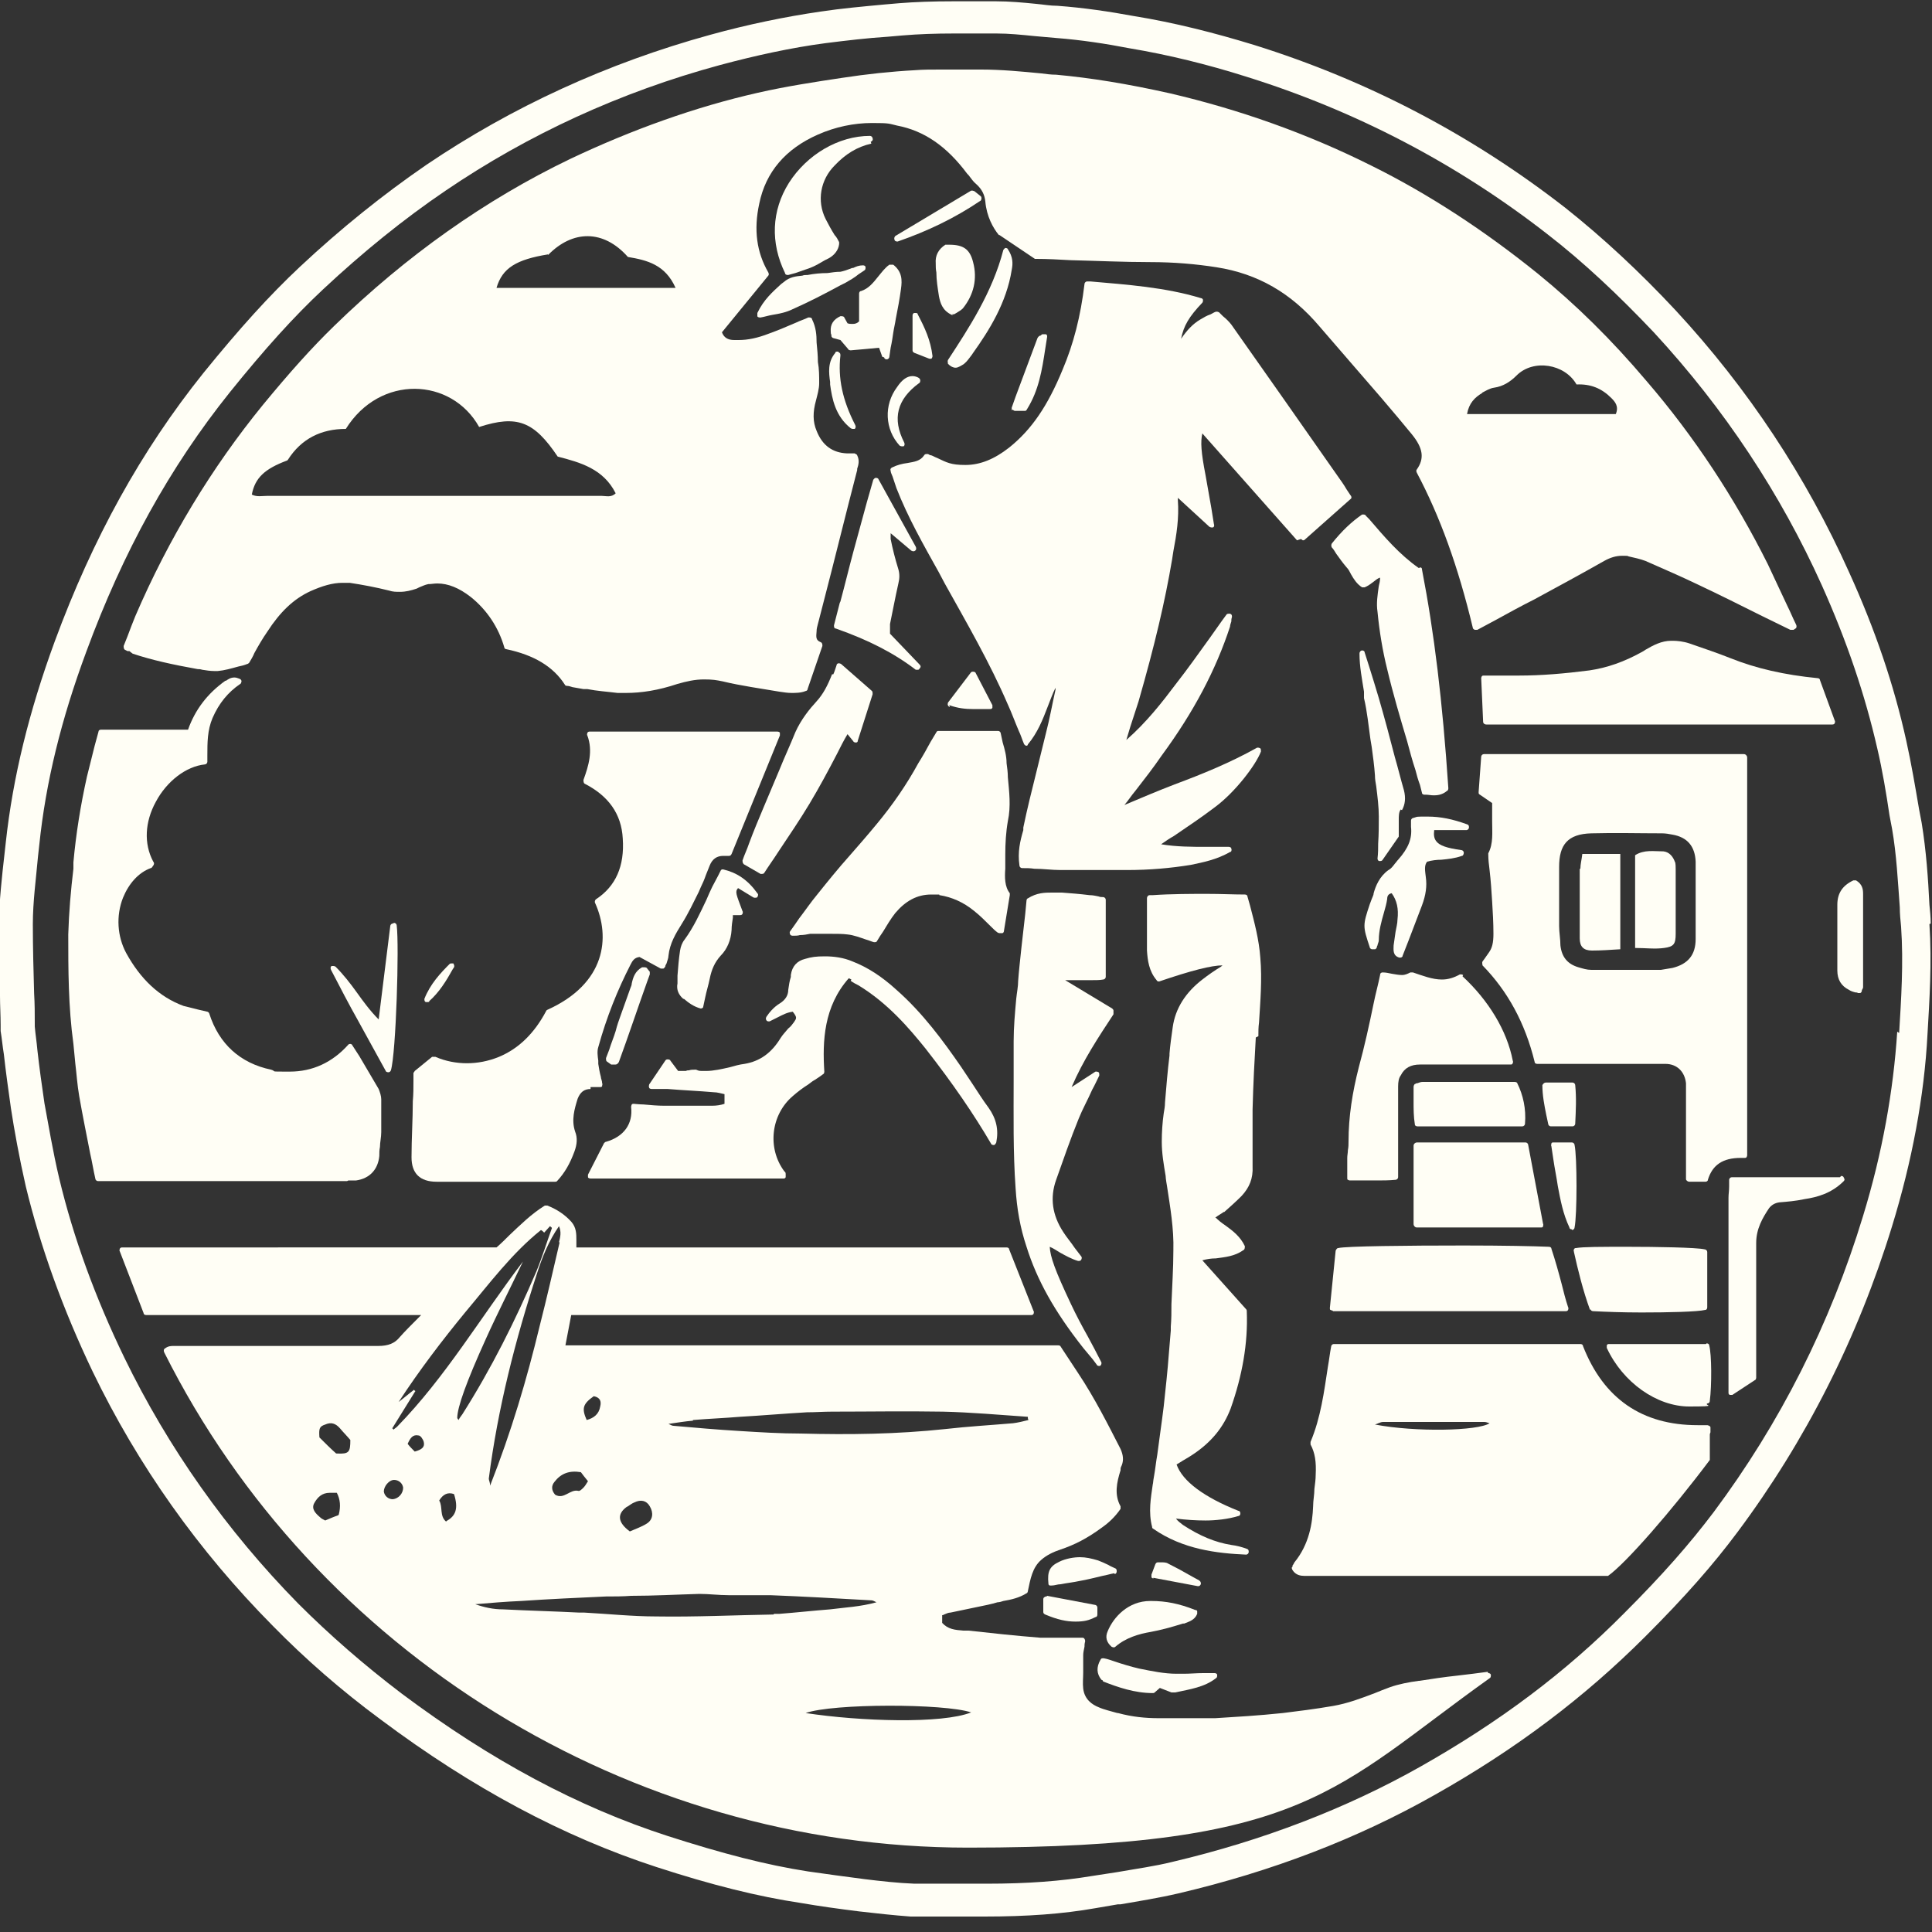 <?xml version="1.0" encoding="UTF-8"?>
<svg xmlns="http://www.w3.org/2000/svg" version="1.1" viewBox="0 0 300 300">
  <rect x="0" y="0" width="300" height="300" fill="#333333" stroke="none"/>
  <defs>
    <style>
      .cls-1 {
        fill: #fffef5;
      }
    </style>
  </defs>
  <!-- Generator: Adobe Illustrator 28.6.0, SVG Export Plug-In . SVG Version: 1.2.0 Build 709)  -->
  <g>
    <g id="Layer_1">
      <g>
        <path class="cls-1" d="M247,203.3c0,.2.2.3.4.3,2,.1,4.6.2,7.5.2,4.1,0,8.7-.1,9.9-.4.2,0,.3-.2.3-.4v-1.3c0-1,0-2,0-2.9,0-1,0-2,0-3v-1.4c0-.2-.2-.4-.4-.4-1.2-.3-7.7-.4-11.9-.4s-7,0-8.1.2c-.1,0-.2,0-.3.2s0,.2,0,.4c.6,2.7,1.4,6,2.5,9Z"/>
        <path class="cls-1" d="M117.1,139.4c0,0,.2,0,.2,0,.1,0,.2,0,.3-.1.1-.2.2-.4,0-.6-1.5-2.1-3.2-3.2-5.3-3.7,0,0,0,0,0,0-.2,0-.3,0-.4.2l-.4.8c-.3.6-.6,1.1-.9,1.7-.3.6-.6,1.3-.9,2-1,2.1-2,4.3-3.4,6.2-.4.5-.6,1.1-.7,1.7-.2,1.3-.3,2.6-.4,3.9v1.2c-.2,1,.2,1.8.9,2.4h.1c.7.6,1.5,1.2,2.6,1.5,0,0,0,0,0,0,.2,0,.4-.1.4-.3l.3-1.4c.2-1,.5-1.9.7-2.9.3-1.5.8-2.6,1.7-3.6,1-1,1.6-2.4,1.7-4,0-.6.1-1.3.2-1.9,0-.1,0-.3,0-.4,0,0,1.1,0,1.1,0,.1,0,.3,0,.4-.2,0-.1.1-.3,0-.4-1-2.7-1.2-3-.7-3.6l2.3,1.4Z"/>
        <path class="cls-1" d="M130.4,93.6l-.9,3.5c0,.2,0,.5.3.5,5.1,1.8,9,3.8,12.4,6.4,0,0,.2,0,.3,0s.2,0,.3-.2c.2-.2.2-.4,0-.6l-4.6-4.8c0-.1,0-.3,0-.4,0-.4,0-.8,0-1.1.4-1.9.8-4.1,1.3-6.3.2-.8.2-1.5,0-2.2-.5-1.6-.9-3.2-1.2-4.7,0-.2,0-.5,0-.9l3.2,2.7c0,0,.2.1.3.1s.2,0,.3-.1c.2-.1.2-.4.1-.6l-5.8-10.5c0-.1-.2-.2-.4-.2s0,0,0,0c-.2,0-.3.2-.4.3l-1,3.5c-.7,2.6-1.4,5.1-2.1,7.7-.7,2.6-1.3,5.1-2,7.7Z"/>
        <path class="cls-1" d="M99.9,150.2c0,0-.2,0-.2,0-1.1.6-1.4,1.6-1.6,2.5,0,.2-.1.5-.2.7-.5,1.4-1,2.8-1.5,4.2-.3.8-.6,1.7-.8,2.5-.3,1-.7,1.9-1,2.9l-.5,1.3c0,.2,0,.4.1.5l.7.5c0,0,.2,0,.3,0s.2,0,.2,0c0,0,.1,0,.2,0,.2,0,.4-.2.5-.4,1.5-4.1,2.9-8.3,4.4-12.5l.4-1.1c0-.1,0-.3,0-.4l-.4-.5c0-.1-.2-.2-.4-.2Z"/>
        <path class="cls-1" d="M147.8,48.8c0,0,.2,0,.3,0,.1,0,.2-.1.4-.2.3-.2.7-.4,1-.7,1.7-2.1,2.3-4.6,1.6-7.2-.5-2-1.5-2.7-3.7-2.7s-.3,0-.4,0c0,0-.2,0-.2,0-1.1.7-1.6,1.7-1.5,2.9,0,.5,0,.9.1,1.4,0,1.2.2,2.4.4,3.7.2,1,.5,2.2,2,2.9,0,0,.1,0,.2,0Z"/>
        <path class="cls-1" d="M142.7,59.5c.1,0,.2-.2.2-.4,0-.2-.1-.3-.2-.4-.3-.2-.7-.3-1-.3-.8,0-1.6.5-2.4,1.7-2.1,2.8-1.9,6.6.4,9.1,0,0,.2.1.3.1s.2,0,.3,0c.2-.1.2-.4.1-.6-1.9-3.7-1.1-6.7,2.3-9.2Z"/>
        <path class="cls-1" d="M144.3,55.7c0,0,.2,0,.3,0,.1,0,.2-.3.2-.4-.3-2.5-1.2-4.4-2.3-6.5,0-.2-.2-.2-.4-.2s0,0-.1,0c-.2,0-.3.2-.3.4v5.4c0,.2.1.3.3.4l2.3.9c0,0,.1,0,.2,0Z"/>
        <path class="cls-1" d="M151.3,29.7c0,0-.2-.1-.3-.1s-.2,0-.2,0l-11.7,7c-.2.1-.3.4-.2.6,0,.2.2.3.4.3s0,0,.1,0c4.6-1.6,8.8-3.6,12.8-6.3.1,0,.2-.2.2-.4,0-.1,0-.3-.2-.4l-1-.8Z"/>
        <path class="cls-1" d="M207,203.6h36.1c.1,0,.3,0,.4-.2,0-.1.1-.3,0-.4-.4-1.2-.7-2.4-1-3.6-.5-1.9-1-3.7-1.6-5.5,0-.2-.2-.3-.4-.3-2.3-.1-7.1-.2-13.2-.2-8.7,0-18.4.1-19.5.4-.2,0-.3.2-.4.4l-.9,8.9c0,.1,0,.3.1.3,0,0,.2.1.3.1Z"/>
        <path class="cls-1" d="M220.3,88.2c-3-2.1-5.3-4.8-7.7-7.6l-.5-.5c0-.1-.2-.2-.3-.2s-.2,0-.3,0c-1.6,1.1-3.1,2.5-4.7,4.5-.1.2-.1.4,0,.6.3.3.5.7.7,1,.5.7,1,1.4,1.6,2.1.3.3.5.7.7,1.1.4.7.9,1.5,1.7,2,0,0,.1,0,.2,0s.1,0,.2,0c.5-.2.9-.5,1.3-.8.4-.3.7-.6,1.1-.7,0,.5-.1.9-.2,1.3-.2,1.4-.4,2.7-.2,4,.3,3.1.8,6.1,1.5,8.9.9,3.8,2,7.5,3.1,11.2.4,1.5.8,3,1.3,4.5.2.8.4,1.5.7,2.3l.3,1.2c0,.2.2.3.4.3h.2c.4,0,.8.1,1.2.1s1.3,0,2.1-.7c.1,0,.2-.2.2-.4-.9-13.5-2.2-24.2-4.1-34,0-.1,0-.2-.2-.3Z"/>
        <path class="cls-1" d="M244.1,191s0,0,0,0c.2,0,.4-.2.4-.4.4-1.9.4-11,0-12.8,0-.2-.2-.4-.4-.4h-2.9c-.1,0-.3,0-.3.2,0,.1-.1.2,0,.4l.3,2c.2,1.4.5,2.8.7,4.2.4,2.1.8,4.3,1.8,6.4,0,.2.2.3.4.3Z"/>
        <path class="cls-1" d="M217.7,125.8c.5-.9.6-1.9.3-3.1-.5-1.7-.9-3.4-1.4-5.1-.8-3.1-1.6-6.1-2.5-9.2-.5-1.7-1-3.3-1.5-4.9-.2-.7-.5-1.5-.7-2.2,0-.2-.2-.3-.4-.3s0,0,0,0c-.2,0-.4.2-.4.5,0,2,.4,4,.7,5.9v1c.5,2.1.7,4.3,1,6.4l.2,1.2c.2,1.5.4,2.9.5,4.4,0,.6.1,1.1.2,1.7.2,1.6.4,3.2.4,4.7,0,1.3,0,2.7-.1,4.2,0,.7,0,1.5-.1,2.3,0,.2.1.4.3.4,0,0,0,0,.1,0,.1,0,.3,0,.4-.2l2.5-3.6c0,0,0-.2,0-.3,0-.3,0-.6,0-.8,0-.6,0-1.1,0-1.5,0-.6,0-1.2.3-1.6Z"/>
        <path class="cls-1" d="M155.5,144.9s0,0,.1,0c.2,0,.3-.2.3-.4l.9-5.5c0-.1,0-.3,0-.3-.8-1-.8-2.5-.7-3.8,0-.7,0-1.5,0-2.2,0-1.7.1-3.5.4-5.2.5-2.3.2-4.6,0-6.8,0-.7-.1-1.5-.2-2.2,0-1.1-.3-2.2-.6-3.2-.1-.5-.2-.9-.3-1.4,0-.2-.2-.4-.4-.4h-9.2c-.2,0-.3,0-.4.2l-.9,1.5c-.6,1.1-1.2,2.2-1.9,3.3-1.8,3.3-4,6.5-6.5,9.5-1.4,1.7-2.8,3.3-4.2,4.9-1.7,1.9-3.4,4-5,6-1,1.2-1.8,2.4-2.8,3.7-.4.6-.9,1.3-1.4,2-.1.1-.1.3,0,.5,0,.1.2.2.4.2s0,0,0,0c.4,0,.8,0,1.1-.1.6,0,1.1-.1,1.6-.2.4,0,.8,0,1.3,0,.6,0,1.2,0,1.8,0,1.1,0,1.9,0,2.7.1,1,.1,2,.5,2.9.8.4.1.8.3,1.2.4,0,0,0,0,.1,0,.2,0,.3,0,.4-.2.3-.5.6-1,.9-1.4.6-1,1.2-2,1.9-2.9,1.6-1.9,3.4-2.9,5.6-2.9s.9,0,1.3.1c1.9.3,3.7,1.1,5.3,2.4.9.7,1.8,1.6,2.6,2.4.4.4.7.7,1.1,1,0,0,.2.1.3.1Z"/>
        <path class="cls-1" d="M147.4,109.5c1.4.5,2.6.6,3.6.6s1,0,1.6,0c.4,0,.7,0,1.1,0,.2,0,.3,0,.4-.2,0-.1,0-.3,0-.4l-2.6-5c0-.1-.2-.2-.4-.2,0,0,0,0,0,0-.1,0-.3,0-.4.2l-3.5,4.6c0,.1-.1.3,0,.4,0,.1.1.2.3.3Z"/>
        <path class="cls-1" d="M195.4,160.9c0-.7,0-1.4.1-2.1.2-3.3.5-6.7.2-10.1-.2-2.8-.9-5.4-1.6-8.1l-.4-1.4c0-.2-.2-.3-.4-.3-1.8,0-3.7-.1-5.9-.1s-5.6,0-8.4.2h-.5c-.2,0-.4.2-.4.5,0,.8,0,1.6,0,2.4,0,1.8,0,3.6,0,5.4v.3c.1,1.5.3,3.2,1.5,4.6,0,.1.2.2.3.2s0,0,.1,0c5-1.7,8.1-2.5,9.9-2.5-.1,0-.2.1-.3.2-1,.6-2,1.3-2.9,2-2.6,2-4.2,4.5-4.6,7.4-.2,1.4-.4,2.8-.5,4.1v.3c-.3,2.4-.5,4.9-.7,7.3,0,.6-.1,1.1-.2,1.7-.2,1.4-.3,2.9-.3,4.4,0,1.8.3,3.5.6,5.3,0,.4.2,1.5.2,1.5.5,3.3,1.1,6.7,1,10.1,0,2.8-.2,5.6-.3,8.3,0,1.2,0,2.3-.1,3.5,0,.2,0,.4,0,.6-.1,1.2-.2,2.4-.3,3.6-.2,2.7-.5,5.4-.8,8.2-.3,2.5-.7,5.1-1,7.5-.2,1.1-.3,2.2-.5,3.3s-.1.9-.2,1.3c-.3,2.1-.7,4.3-.1,6.6,0,.1,0,.2.2.3,4.6,3.2,9.9,3.8,14.4,4h0c.2,0,.4-.2.4-.4,0-.2,0-.4-.3-.5-.8-.3-1.6-.5-2.4-.6-2.5-.4-4.9-1.4-7.5-3.1-.4-.3-.8-.6-1.1-1,1.6.2,3.1.3,4.6.3s3.5-.2,5.1-.7c.2,0,.3-.2.3-.4,0-.2-.1-.4-.3-.4-5.3-2.1-8.7-4.6-9.6-7.2l.5-.3c.6-.4,1.2-.7,1.8-1.1,3.1-2,5-4.4,6.1-7.3,1.8-5.1,2.7-10.1,2.5-15.1,0-.1,0-.2-.1-.3l-6.8-7.6c.7-.2,1.4-.3,2.1-.3,1.4-.2,2.9-.3,4.3-1.3.2-.1.2-.4.2-.6-.7-1.5-1.9-2.4-3-3.2-.6-.4-1.1-.8-1.6-1.3,0,0,.1,0,.1,0,.4-.3.8-.5,1.2-.8h.1c.9-.8,1.8-1.6,2.7-2.5,1.2-1.3,1.8-2.7,1.7-4.6,0-2.7,0-5.5,0-8.8.1-4,.3-7.7.5-11.2Z"/>
        <path class="cls-1" d="M129.2,104.7c-.7,1.8-1.4,3.1-2.4,4.2-1.1,1.2-2.4,2.8-3.3,4.8-.8,2-1.7,3.9-2.5,5.9-.8,1.9-1.6,3.8-2.4,5.7-.8,1.9-1.6,3.8-2.3,5.7-.3.9-.7,1.7-1,2.6,0,.2,0,.4.2.6l2.6,1.5c0,0,.1,0,.2,0,.1,0,.3,0,.4-.2.7-1.1,1.5-2.2,2.2-3.3,1.6-2.4,3.3-4.9,4.8-7.4,1.5-2.5,2.9-5.1,4.3-7.8.5-1,1-2,1.6-3l.9,1.1c0,.1.2.2.4.2s0,0,0,0c.2,0,.3-.1.3-.3l2.3-7.2c0-.2,0-.4-.1-.5l-4.8-4.2c0,0-.2-.1-.3-.1s0,0-.1,0c-.1,0-.3.1-.3.3l-.2.6c-.1.3-.2.6-.3.8Z"/>
        <path class="cls-1" d="M171.3,261.1c2.3.9,4.9,1.8,7.7,1.8h0c.1,0,.2,0,.3-.1l.8-.7,1.8.7c0,0,.1,0,.2,0s0,0,0,0h.4c2.3-.5,4.5-.8,6.3-2.2.2-.1.2-.3.2-.5,0-.2-.2-.3-.4-.3h0c-.6,0-1.2,0-1.8,0-1,0-2,.1-3,.1s-.7,0-1.1,0c-1.9,0-3.8-.4-5.8-.8-1.3-.3-2.6-.7-3.8-1.1-.6-.2-1.1-.4-1.7-.5,0,0,0,0-.1,0-.2,0-.3,0-.4.2-.7,1.2-.6,2.2.1,3.1,0,0,.1.1.2.1Z"/>
        <path class="cls-1" d="M179.1,245l6.9,1.3s0,0,0,0c.1,0,.3,0,.4-.2.1-.1.1-.3,0-.5,0,0-.2-.2-.2-.2l-1.1-.6c-1.2-.7-2.5-1.4-3.7-2-.3-.2-.7-.2-1.1-.2-.2,0-.3,0-.5,0,0,0,0,0,0,0-.2,0-.3.1-.4.3l-.6,1.6c0,.1,0,.3,0,.4,0,.1.2.2.3.2Z"/>
        <path class="cls-1" d="M172.9,156.9c0-.1-.1-.2-.2-.3l-7.3-4.4c.7,0,1.3,0,1.8,0s.7,0,1.1,0c.4,0,.7,0,1.1,0h0c.8,0,1.4,0,1.9-.1.2,0,.4-.2.4-.4v-12c0-.2-.2-.4-.4-.4-.2,0-.5,0-.7-.1-.5-.1-.9-.2-1.4-.2-1.6-.2-3-.3-4.3-.4h-.2c-.5,0-1,0-1.4,0-1,0-2.3,0-3.7.9-.1,0-.2.2-.2.3l-.2,2.1c-.2,1.8-.4,3.5-.6,5.3-.2,1.9-.4,3.7-.5,5.1,0,.9-.2,1.8-.3,2.8-.2,2.2-.4,4.4-.4,6.6,0,2,0,4,0,5.9,0,5.5-.1,11.3.3,16.9.2,3.2.7,6.1,1.7,9.1,1.6,5.1,4.3,10,8.8,15.7.5.6,1,1.2,1.5,1.8l.6.8c0,.1.2.2.3.2s.2,0,.2,0c.2-.1.3-.4.2-.6-.7-1.4-1.4-2.7-2.1-4-.9-1.6-1.8-3.3-2.6-5-2.5-5.3-3.2-7.3-3.3-8.9.5.2,1.1.6,1.6.9.9.5,1.8,1,2.8,1.3,0,0,0,0,.1,0,.1,0,.3,0,.4-.2.1-.2.1-.4,0-.5-.3-.4-.7-.9-1-1.3-.6-.9-1.3-1.7-1.8-2.5-1.7-2.6-2.1-5.3-1.1-8.1,1.1-3.1,2.2-6.3,3.5-9.5.6-1.5,1.4-2.9,2.1-4.5.4-.7.7-1.4,1.1-2.2,0-.2,0-.4-.1-.5,0,0-.2-.1-.3-.1s-.2,0-.2,0l-3.7,2.4c1.8-4.2,4.2-7.8,6.5-11.3,0-.1,0-.2,0-.3Z"/>
        <path class="cls-1" d="M178.6,248.6c-3.4,0-5.7,2.5-6.6,4.7-.4.9-.2,1.7.6,2.4,0,0,.2.1.3.1s.2,0,.3-.1c1.6-1.4,3.7-2,5.5-2.3,1.6-.3,3.1-.7,5-1.3h.2c.7-.3,1.6-.5,2-1.5,0-.1,0-.2,0-.4,0-.1-.1-.2-.3-.2-2.5-1-4.6-1.4-6.8-1.4h-.1Z"/>
        <path class="cls-1" d="M132.1,152.3c.4.3.8.5,1.2.7,4.6,2.8,7.9,6.7,10.4,9.8,4.3,5.5,7.5,10.2,10.2,14.8,0,.1.2.2.4.2s0,0,0,0c.2,0,.3-.2.4-.4.4-2,0-3.7-1.2-5.4-.9-1.2-1.7-2.5-2.5-3.7-.6-.9-1.2-1.8-1.8-2.7-2.7-3.9-5.9-8.3-10-11.9-2.3-2.1-4.5-3.5-6.8-4.4-1.4-.6-2.9-.8-4.3-.8s-2.1.1-3.1.4c-1.2.3-2,1.1-2.2,2.5v.3c-.2.6-.3,1.3-.4,2,0,.9-.5,1.6-1.3,2.1-1,.6-1.7,1.5-2.1,2.1-.1.2-.1.4,0,.5,0,.1.2.2.3.2s.1,0,.2,0c.4-.2.8-.4,1.2-.6.8-.4,1.5-.8,2.4-.9.7.9.6,1,.2,1.6-.3.4-.5.7-.9,1-.4.5-.9,1-1.2,1.5-1.4,2.3-3.2,3.6-5.6,4-.8.1-1.5.3-2.2.5-1.3.3-2.6.6-3.8.6s-1,0-1.5-.2c0,0-.2,0-.3,0-.3,0-.5,0-.8.1-.2,0-.3,0-.5.1-.3,0-.6,0-.9,0h-.3s-1.2-1.6-1.2-1.6c0-.1-.2-.2-.4-.2h0c-.1,0-.3,0-.4.2l-2.5,3.7c0,.1-.1.3,0,.5,0,.1.2.2.4.2h2.5c2.4.2,4.8.3,7.1.5.6,0,1.2.2,1.7.3,0,0,0,0,0,0,0,0,0,0,0,.1,0,0,0,0,0,.1v1.3c-.6.2-1.2.3-2,.3s-.7,0-1.1,0c-.4,0-.7,0-1.1,0s-.3,0-.4,0c-.7,0-1.4,0-2.1,0s-1.7,0-2.6,0c-1.1,0-2.2-.1-3.3-.2-.5,0-1.5-.1-1.5-.1-.1,0-.2,0-.3.1,0,0-.1.2-.1.4.3,2.6-1.1,4.6-3.9,5.4-.1,0-.2.1-.3.2l-2.5,4.9c0,.1,0,.3,0,.4s.2.2.4.2h29.9c.2,0,.3,0,.4-.2,0-.1,0-.3,0-.4h0c0-.2,0-.4-.2-.5-2.7-3.6-2.1-8.8,1.3-11.7.8-.7,1.6-1.3,2.4-1.8.3-.2.6-.5,1-.7.3-.2.6-.4.9-.6l.4-.3c.1,0,.2-.2.2-.4-.3-4.7-.1-10.1,3.8-14.5l.4.2Z"/>
        <path class="cls-1" d="M173.1,244.4c.2,0,.3-.2.3-.4s0-.4-.3-.5c-.4-.2-.7-.3-1-.5-.6-.3-1.1-.5-1.6-.7-1-.3-1.9-.5-2.8-.5s-2.2.2-3.2.7c-1.5.7-1.9,1.5-1.7,3.4,0,.1,0,.2.2.3,0,0,.2,0,.3,0s0,0,0,0c.5,0,.9-.2,1.4-.2,1-.2,2-.3,2.9-.5,1.2-.2,2.3-.5,3.6-.8.6-.1,1.2-.3,1.8-.4Z"/>
        <path class="cls-1" d="M162.5,247.9s0,0,0,0c-.1,0-.2,0-.3.1-.1,0-.2.2-.2.3v2c0,.2.1.3.3.4,1.9.8,3.3,1.1,4.7,1.1s2.1-.2,3.1-.7c.2,0,.3-.2.3-.4v-1.1c0-.2-.2-.4-.4-.4l-7.4-1.4Z"/>
        <path class="cls-1" d="M117.6,48.6c0,.2,0,.3,0,.5,0,.1.2.2.4.2s0,0,.1,0c.6-.1,1.2-.3,1.8-.4,1.2-.2,2.2-.4,3.2-.9,2.5-1.1,5-2.4,7.4-3.7l.8-.4c.7-.4,1.4-.8,2-1.3.3-.2.6-.4.9-.6.2-.1.2-.3.2-.5,0-.2-.2-.3-.4-.3h0c-.6,0-1.1.2-1.5.4-.1,0-.2,0-.4.1-.5.2-1.1.4-1.6.5-.7,0-1.3.1-2,.2-1,0-2.1.1-3.1.3-.3,0-.6,0-.8.1-1,.1-2,.2-2.9,1l-.4.3c-1.3,1.2-2.7,2.4-3.7,4.5Z"/>
        <path class="cls-1" d="M130.2,54.6c0,0-.1,0-.2,0-.1,0-.3,0-.3.2-1.2,1.4-1,3.1-.8,4.5v.4c.3,2.2.8,4.9,3.2,6.8,0,0,.2.1.3.1s.2,0,.3,0c.2-.1.2-.4.1-.6-2-3.9-2.7-7.3-2.3-10.8,0-.2,0-.4-.3-.5Z"/>
        <path class="cls-1" d="M137.3,55.5c0,.2.2.3.4.3s0,0,0,0c.2,0,.4-.2.4-.4l.2-1.4c.2-.9.3-1.6.4-2.3.1-.7.3-1.5.4-2.2.3-1.5.6-3.1.8-4.6.2-1.4.2-2.7-1.2-3.8,0,0-.2,0-.3,0s-.2,0-.3,0c-.7.5-1.2,1.2-1.7,1.8-.8,1-1.5,1.9-2.7,2.3-.2,0-.3.2-.3.4v4.3c-.3.3-.6.4-1,.4s-.5,0-.8-.1l-.5-.9c0-.1-.2-.2-.4-.2s-.1,0-.2,0c-1.1.5-1.6,1.3-1.5,2.4,0,.2,0,.3.1.5,0,0,0,.1,0,.2,0,.1.2.3.3.3l1.1.3,1.2,1.4c0,.1.2.2.4.2s4.4-.4,4.4-.4l.5,1.4Z"/>
        <path class="cls-1" d="M91.7,168.8h.3c.2,0,.4,0,.7,0,.2,0,.3,0,.5,0,.1,0,.3,0,.3-.2s.1-.2,0-.4c0-.4-.2-.7-.2-1-.2-.7-.3-1.4-.4-2,0-.2,0-.4,0-.5-.1-.7-.2-1.5,0-2.1,1.3-4.7,3-8.9,5-12.8.3-.6.6-1.1,1.4-1.2l3.3,1.8c0,0,.1,0,.2,0s.1,0,.2,0c.1,0,.2-.2.3-.3,0-.2.1-.3.2-.5.1-.4.3-.8.3-1.2.2-1.9,1.1-3.4,2.1-5,1-1.6,1.8-3.3,2.6-4.9l.3-.7c.3-.6.6-1.3.8-1.9.2-.5.4-1,.6-1.5.4-1,1.1-1.5,2.1-1.5s.5,0,.7,0c0,0,.2,0,.2,0,.2,0,.3-.1.4-.3l7.5-18.4c0-.1,0-.3,0-.4,0-.1-.2-.2-.4-.2h-29.1c-.1,0-.3,0-.4.2,0,.1-.1.3,0,.4.9,2.4.2,4.7-.6,6.9,0,.2,0,.5.2.6,3.7,1.9,5.7,4.7,5.9,8.5.3,4.3-1.1,7.4-4.1,9.4-.2.1-.3.4-.2.6,2.4,5.3,1.7,12.5-7.4,16.6,0,0-.2.1-.2.2-1.8,3.4-4.2,5.8-7.3,7.1-1.7.7-3.4,1-5,1s-3.3-.3-4.9-1c0,0-.1,0-.2,0,0,0-.2,0-.3,0l-2.7,2.2c0,0-.1.2-.2.3,0,.2,0,.3,0,.5,0,.3,0,.5,0,.7,0,1.1,0,2.1-.1,3.2,0,2.8-.2,5.8-.2,8.7,0,2.5,1.3,3.8,3.9,3.8,3.8,0,7.6,0,11.4,0h7c.1,0,.2,0,.3-.1,1.2-1.3,2-2.7,2.7-4.6.4-1.1.5-2.1.1-3.1-.6-1.8-.1-3.5.4-5.1.4-1,1-1.5,2-1.5Z"/>
        <path class="cls-1" d="M156.2,38.5s0,0,0,0c-.2,0-.3.2-.4.3-1.7,6.6-5.4,12.2-8.6,17.1-.1.2,0,.4,0,.6.4.4.8.6,1.2.6s1-.4,1.3-.6c.5-.4.8-.9,1.2-1.4l.2-.3c2.5-3.5,5.2-7.8,6-12.9.2-1,.2-2-.6-3.2,0-.1-.2-.2-.4-.2Z"/>
        <path class="cls-1" d="M66.6,155.5c1.6-1.4,2.7-3.2,3.7-5l.2-.3c.1-.2,0-.4-.1-.6,0,0-.2,0-.3,0s-.2,0-.3.1c-1.4,1.4-3,3.1-3.9,5.4,0,.2,0,.4.2.5,0,0,.2,0,.3,0s.2,0,.3-.1Z"/>
        <path class="cls-1" d="M135.2,22c.2,0,.4-.3.3-.5,0-.2-.2-.4-.4-.4h0c-4.9,0-9.8,2.9-12.6,7.3-2.7,4.3-2.9,9.3-.6,14,0,.2.2.3.4.3s0,0,.1,0c.4-.1.7-.2,1.1-.3.8-.3,1.5-.5,2.3-.8.8-.3,1.6-.8,2.3-1.2l.6-.3c.9-.5,1.5-1.3,1.6-2.2,0,0,0-.2,0-.3-.2-.4-.4-.8-.7-1.1-.5-.8-1-1.7-1.4-2.5-1.4-2.8-.8-6.1,1.4-8.3,1.7-1.8,3.5-2.9,5.7-3.4Z"/>
        <path class="cls-1" d="M157.3,63.6c0,.1.2.2.3.2h.2c.1,0,.3,0,.4,0s0,0,.1,0c.2,0,.4,0,.6,0h.3c.1,0,.2-.1.3-.3,1.8-2.9,2.3-6,2.8-9.3.1-.6.2-1.3.3-1.9,0-.2,0-.3-.2-.4,0,0-.2,0-.3,0s-.2,0-.2,0c-.1,0-.2.1-.3.2-.2,0-.4.2-.5.4-1.1,3-2.3,6.1-3.4,9.1l-.6,1.7c0,.1,0,.3,0,.4Z"/>
        <path class="cls-1" d="M227.7,128.9c.2,0,.4-.2.4-.4s0-.4-.3-.5c-2.2-.8-4.1-1.2-6.1-1.2s-1.5,0-2.2.2c-.2,0-.4.2-.4.4,0,0,0,.2,0,.3,0,.2,0,.4,0,.7.2,1.8-.4,3.3-2,5.1-.2.2-.3.4-.5.6-.3.4-.6.8-1,1-1.4,1-2,2.5-2.3,3.6,0,.3-.2.6-.3.9-.1.3-.2.5-.3.8-1.1,3.3-1.1,3.4,0,6.7,0,.2.3.3.3.3h.1c0,0,.1,0,.2,0s.1,0,.2,0c.1,0,.2-.1.3-.3,0,0,0-.2.1-.3,0-.2.2-.5.2-.8,0-1.5.4-2.9.8-4.3.2-.7.4-1.4.5-2.1,0-.5.2-.8.7-.9.8,1.1,1.1,2.4.9,4.1,0,.6-.2,1.3-.3,1.9-.1.7-.2,1.4-.3,2.1,0,.6-.2,1.6.9,1.9,0,0,0,0,.1,0,.2,0,.4-.1.4-.3l.9-2.3c.7-1.8,1.4-3.7,2.1-5.5.6-1.6.8-3,.6-4.4h0c-.1-.9-.3-1.8.2-2.4.7-.2,1.5-.3,2.2-.3,1-.1,2.1-.2,3.2-.6.2,0,.3-.3.3-.5,0-.2-.2-.4-.4-.4-2.2-.3-3.4-.7-3.9-1.4-.3-.4-.4-.9-.3-1.7h5.2Z"/>
        <path class="cls-1" d="M265.6,222.4v-.7c0-.1,0-.2-.2-.3,0,0-.2-.1-.3-.1s0,0,0,0c-.5,0-1,0-1.5,0-8.6,0-14.6-4.1-17.8-12.3,0-.2-.2-.3-.4-.3h-38.3c-.2,0-.4.2-.4.4-.2,1-.3,2-.5,3.1-.6,3.9-1.1,7.9-2.7,11.7,0,.1,0,.3,0,.4.7,1.3.9,2.7.8,4.7,0,.7-.1,1.4-.2,2.2,0,.9-.2,1.8-.2,2.7-.1,2.6-.6,5.9-2.9,8.7-.1.2-.2.4-.3.5v.2c-.2.1-.1.3,0,.5.5.8,1.3.9,1.8.9s.3,0,.5,0c.1,0,.3,0,.4,0,9.8,0,19.7,0,29.5,0h16.5c0,0,.2,0,.3,0,2.7-1.9,9.8-10,15.8-18,0,0,0-.2,0-.3v-.6c0-.5,0-1,0-1.6,0-.5,0-1,0-1.5ZM213.5,221.2c.4-.1.8-.4,1.3-.4,5.2,0,10.5,0,15.7,0,.2,0,.5.1.8.2-1.8,1.2-11.5,1.4-17.8.2Z"/>
        <path class="cls-1" d="M231,259.6s0,0,0,0l-2.3.3c-.8.1-1.6.2-2.5.3-1.9.2-3.9.5-5.8.8h-.1c-1.5.2-3.1.5-4.5,1-.8.3-1.6.6-2.3.9-2.1.8-4.2,1.6-6.5,2-2.9.5-5.4.8-7.8,1.1-3.8.4-7.3.6-10.5.8-.9,0-1.9,0-3,0s-1.5,0-2.3,0c-.8,0-1.5,0-2.3,0h-1.2c-2,0-4.1-.2-6.3-.8h-.1c-1-.3-2-.5-2.9-.9-1-.4-2.2-1.2-2.4-2.9-.1-.8,0-1.7,0-2.5,0-.3,0-.6,0-.9,0-.7,0-1.3,0-1.8,0-.4.1-.8.2-1.3,0-.2,0-.5.1-.8,0-.1,0-.3-.1-.4,0-.1-.2-.2-.3-.2-.7,0-1.5,0-2.2,0-.7,0-1.4,0-2,0-.9,0-1.7,0-2.4,0-3.8-.3-7.5-.7-11.1-1.1-.3,0-.5,0-.8,0-1.3-.1-2.4-.2-3.3-1.2v-1.2c0,0,.2,0,.3-.1.3-.1.6-.3,1-.3,1.4-.3,2.9-.6,4.3-.9,1-.2,2-.4,3-.7.3,0,.6-.1.9-.2,1.2-.2,2.5-.5,3.6-1.2.1,0,.2-.2.2-.3h0c.4-1.9.7-3.7,2.1-4.9.8-.7,1.8-1.2,3-1.6,2.1-.7,4.1-1.7,6.4-3.4,1-.7,2-1.6,2.9-2.9,0-.1,0-.3,0-.4-1-1.8-.6-3.7,0-5.6v-.2c0-.2.1-.4.2-.6.3-.8.2-1.6-.2-2.5-1.9-3.7-4-7.9-6.6-11.8l-2.7-4.1c0-.1-.2-.2-.4-.2h-76.5l.9-4.7h71.4c.1,0,.3,0,.4-.2,0-.1.1-.3,0-.4l-3.8-9.6c0-.2-.2-.3-.4-.3h-52.8s-2.8,0-2.8,0c-1.1,0-2.2,0-3.3,0h-.7c-.6,0-1.3,0-1.9,0-.6,0-1.3,0-1.9,0-1.4,0-2.4,0-3.4,0,0-.4,0-.7,0-1.1,0-1,0-2-.8-2.9-1-1.1-2.2-1.9-3.7-2.5,0,0-.1,0-.2,0s-.2,0-.2,0c-2.1,1.3-3.8,3-5.5,4.6-.6.6-1.3,1.3-2,1.9H26.2c-2.3,0-4.7,0-7.2,0-.1,0-.3,0-.4.2,0,.1-.1.3,0,.4l3.7,9.6c0,.2.2.3.4.3h42.7c-.2.2-.4.4-.6.6-1,1-1.9,1.9-2.7,2.8-.8,1-1.8,1.4-3.4,1.4-3.9,0-7.8,0-11.7,0s-10.4,0-15.6,0h-3.6c-.1,0-.3,0-.4,0-.2,0-.3,0-.5,0-.3,0-.8,0-1.3.4-.2.1-.2.4-.1.6,23.4,46.7,72.3,76.9,124.8,76.9s56.9-9.1,81-26.3c.2-.1.2-.3.2-.5,0-.2-.2-.3-.4-.3ZM52.5,235.3c-.6.2-1.3.5-2,.8-.4-.2-.6-.3-.8-.5-.7-.6-1.4-1.3-.9-2.2.5-.9,1.2-1.6,2.4-1.6.3,0,.7,0,1.1,0q.8,1.5.3,3.4ZM52.2,225.7c-.9-.8-1.7-1.6-2.6-2.5-.1-1.4,0-1.7.9-2,.9-.4,1.6-.2,2.3.6.5.6,1.1,1.2,1.6,1.8,0,1.9-.2,2.2-2.1,2.1ZM107.6,220.5c2.4-.2,4.9-.3,7.3-.5,3.5-.2,6.9-.5,10.4-.7,1.3,0,2.6-.1,3.9-.1,5.7,0,11.4-.1,17.2,0,4.4.1,8.8.5,13.2.8,0,.2,0,.3.1.5-.8.2-1.6.4-2.4.5-3.5.3-7,.5-10.5.9-7.5.8-14.9.9-22.4.7-3.2,0-6.4-.2-9.6-.4-3.4-.2-6.8-.5-10.2-.8-.2,0-.4-.1-.8-.3,1.4-.2,2.6-.4,3.8-.5ZM97.5,233.9c.3-.2.7-.5,1-.6,1-.5,1.9-.3,2.4.6.6,1,.5,2.1-.5,2.7-.8.5-1.7.8-2.6,1.2-1.9-1.4-2-2.7-.5-3.8ZM92.2,216.8c1,.2,1.2.8,1,1.6-.2,1.2-1,1.8-2.1,2.1-.8-1.8-.6-2.5,1.1-3.7ZM90.2,228.6c.3.4.6.8,1.1,1.4-.3.5-.5.8-.7,1-.2.2-.6.6-.8.5-1.3-.3-2.2,1.4-3.6.6-.6-.7-.6-1.4-.1-2,1-1.3,2.3-1.8,4.1-1.5ZM86.9,192.9c-1,4.3-2,8.7-3.1,13-2,8.3-4.4,16.4-7.7,24.8,0-.6-.2-.8-.2-1.1,1.4-10.9,4.1-21.5,7.5-31.9.8-2.5,1.8-5,3.4-7.3.4.9.2,1.7,0,2.5ZM61,232.8c-.7,0-1.3-.5-1.4-1.2,0-.8.8-1.8,1.6-1.8.7,0,1.3.5,1.4,1.2,0,.9-.7,1.7-1.6,1.8ZM64.4,225.4c-.4-.4-.8-.8-1.1-1.2.4-.9.8-1.5,1.7-1.3.3,0,.7.6.8,1,.2.8-.3,1.2-1.4,1.5ZM69.3,236.3c-1.1-.9-.5-2.3-1.1-3.3q.9-1.5,2.3-1c.7,2.2.3,3.4-1.2,4.2ZM71,220.2c0-1.7,1.5-5.8,4.4-12.2,1.8-4,3.8-7.9,5.8-12.1-6.6,8.7-12,17.9-19.5,25.6-.2.2-.4.3-.6.5,0,0-.1-.2-.2-.2,1.2-1.9,2.4-3.9,3.6-5.8,0,0-.2-.1-.2-.2-.8.6-1.6,1.3-2.4,1.9,3.2-4.9,6.7-9.5,10.4-14,3.7-4.4,7.2-9.1,11.7-12.7.2.1.3.2.5.4.3-.3.6-.7.9-1,.1.1.3.2.3.3-.8,2.2-1.5,4.5-2.4,6.7-3.3,7.7-7,15.1-11.5,22.2-.2.3-.4.5-.6.9ZM120.1,250.7c-6.1.1-12.1.4-18.2.3-3.7,0-7.5-.4-11.2-.6-.3,0-.5,0-.8,0-3.9-.2-7.9-.3-11.8-.5-1.5,0-2.9-.3-4.3-.8,2.4-.2,4.7-.4,7.1-.5,4.4-.3,8.8-.5,13.2-.7,1.3,0,2.6,0,3.9-.1,3.5,0,7.1-.2,10.6-.3,1.5,0,3,.2,4.5.2,2.2,0,4.4,0,6.5,0,5.2.2,10.4.5,15.7.8.2,0,.4.1.8.3-2.5.7-4.9.8-7.2,1.1-2.6.2-5.3.5-7.9.7-.3,0-.5,0-.8,0ZM125.1,266c4.2-1.5,21.5-1.5,25.7-.1-4.5,1.8-17.2,1.4-25.7.1Z"/>
        <path class="cls-1" d="M19.8,101.1h.3c.2.2.4.3.5.4,3,1,6.2,1.7,10.1,2.4.2,0,.4,0,.7.1.6.1,1.3.2,1.9.2s.4,0,.5,0c1.1-.1,2.1-.4,3.2-.7.5-.1.9-.2,1.4-.4.1,0,.2-.1.3-.2.3-.5.6-1,.8-1.5.6-1.1,1.3-2.3,2-3.3,2-3.1,4.1-5.1,6.7-6.3,1.8-.8,3.4-1.3,5-1.3s.7,0,1.1,0c2,.3,4.1.7,6.1,1.2.6.2,1.1.2,1.7.2.9,0,1.7-.2,2.6-.5l.4-.2c.5-.2.9-.4,1.4-.5.5,0,.9-.1,1.4-.1,1.7,0,3.4.7,5.2,2.1,2.5,2,4.3,4.7,5.2,7.8,0,.2.2.3.3.3,4.3.9,7.3,2.7,9.1,5.5,0,.1.2.2.3.2.3,0,.6.1.9.2.6.1,1.2.2,1.7.3h.6c1.5.3,3.1.4,4.7.6.4,0,.9,0,1.3,0,2.4,0,5-.4,8-1.4,1.4-.4,2.7-.7,4.1-.7s1.9.1,2.9.3c2.9.7,5.9,1.1,8.8,1.6.7.1,1.3.2,1.9.2s1.5,0,2.2-.3c.1,0,.3-.1.3-.3l2.3-6.7c0-.2,0-.5-.3-.6-.7-.3-.7-.7-.6-1.7,0-.4.1-.7.2-1.1l.8-3.1c1.8-6.9,3.5-13.9,5.3-20.8v-.2c.2-.6.4-1.3,0-2.1,0-.1-.2-.2-.4-.3h-.4c-.3,0-.6,0-.8,0-2.2-.1-3.8-1.2-4.7-3.5-.6-1.4-.6-2.9-.1-4.7.2-.8.5-1.8.5-2.7,0-1.1,0-2.2-.2-3.3,0-1-.1-2-.2-3,0-1.2-.1-2.4-.7-3.6,0-.2-.2-.3-.4-.3s-.1,0-.2,0c-.6.3-1.3.5-1.9.8-1.4.6-2.8,1.2-4.2,1.7-1.8.7-3.3,1-4.7,1s-.4,0-.7,0c-1,0-1.6-.4-1.9-1.2l7.2-8.8c.1-.1.1-.3,0-.5-1.8-3.1-2.3-6.6-1.4-10.7,1-4.9,4.1-8.5,9.1-10.7,2.7-1.2,5.6-1.8,8.4-1.8s2.6.1,3.9.4c4.2.8,7.7,3.2,10.9,7.5l.2.2c.4.5.7,1,1.2,1.4.9.8,1.3,1.7,1.4,2.7.2,2.3,1.2,4.1,2.1,5.2,0,0,0,0,.1,0l5.5,3.7c0,0,.2,0,.2,0,1.8,0,3.5.1,5.3.2,4.1.1,8.3.3,12.4.3,3.7,0,7.1.3,10.3.8,6.4,1,11.6,4,16,9.2,1.7,2,3.4,3.9,5.1,5.9,1.5,1.7,3,3.5,4.5,5.2,1.8,2.1,3.3,3.9,4.7,5.6,1.8,2.2,2,3.8.8,5.5-.1.1-.1.3,0,.5,3.6,6.8,6.4,14.5,8.7,24.1,0,.1.1.2.3.3,0,0,.1,0,.2,0s.1,0,.2,0l2.8-1.5c2-1.1,4-2.2,6-3.2,3.5-1.9,7.2-3.9,10.9-6,.9-.5,1.8-.8,2.8-.8s.7,0,1,.1c.9.2,1.8.4,2.6.7,3.2,1.4,5.7,2.5,8,3.6,3.4,1.6,6.8,3.3,10.2,5l4.3,2.1c0,0,.1,0,.2,0s.2,0,.3,0l.3-.2c.2-.1.2-.4.1-.6-.5-1-.9-2-1.4-3-1-2.1-2-4.3-3-6.4-5.1-10.2-11.4-19.8-18.8-28.4-5.5-6.5-11-11.9-16.9-16.7-8.3-6.7-17-12.4-25.9-16.8-10-5-20.5-8.7-31.2-11.2-6.7-1.5-12.3-2.4-17.7-2.9-.8,0-1.5-.1-2.3-.2-3.1-.3-6.2-.6-9.4-.6,0,0-1.3,0-1.7,0-.7,0-1.5,0-2.2,0-.7,0-1.5,0-2.2,0-1.6,0-2.9,0-4.1.1-3.7.2-7.5.6-11.4,1.2-4,.6-8.6,1.3-13,2.3-9.7,2.2-19.5,5.7-29.2,10.3-13.1,6.3-25.4,15-36.6,25.9-3.5,3.4-6.9,7.2-11.1,12.3-7.9,9.7-14.6,20.7-19.8,32.8-.4,1-.8,2-1.2,3.1-.2.5-.4,1-.6,1.5,0,.2,0,.5.2.6ZM230.1,61c.6-.3,1.2-.7,1.9-.8,1.4-.2,2.5-.9,3.5-1.9,2.6-2.6,7.5-1.8,9.3,1.4,2.2-.1,3.9.6,5.4,2.1.6.6,1.2,1.3.7,2.5-7.6,0-15.3,0-23.1,0,.3-1.7,1.2-2.6,2.4-3.3ZM85.1,39.6c3.8-3.9,8.6-4,12.4.3,3,.5,5.8,1.2,7.4,4.8-9.5,0-18.6,0-27.8,0,.9-3.1,3.1-4.4,8-5.2ZM44.7,71.4c2.1-3.3,5.2-4.8,9-4.8,5.3-8.5,16.4-8,20.7-.3,5.9-1.9,8.5-.9,12.2,4.6,3.5.9,7.1,1.9,9,5.7-.7.7-1.5.4-2.2.4-8.1,0-16.2,0-24.3,0-9.2,0-18.4,0-27.6,0-.8,0-1.6.2-2.4-.2.5-2.6,2-4,5.5-5.3Z"/>
        <path class="cls-1" d="M288.2,136.7c0,0-.2,0-.2,0s-.1,0-.2,0c-1.7.8-2.5,2-2.5,3.8,0,3.5,0,6.9,0,10.2,0,1.4.6,2.4,1.8,3,.3.2.6.3,1,.4.1,0,.3,0,.4.1,0,0,.1,0,.2,0,.2,0,.3,0,.4-.3,0,0,0-.1,0-.1,0-.1.2-.3.2-.5,0-4,0-8,0-12.1v-2.4c0-.7-.1-1.5-1.1-2.1Z"/>
        <path class="cls-1" d="M202,83.7c0,0,.2.1.3.2,0,0,0,0,0,0,.1,0,.2,0,.3-.1l7.1-6.3c.2-.1.2-.4,0-.6-.2-.3-.4-.6-.6-.9-.4-.7-.9-1.4-1.4-2.1-6.1-8.7-11.2-16-16.5-23.5-.4-.5-.8-.9-1.3-1.3-.2-.2-.4-.4-.6-.6,0,0-.2-.1-.3-.1s-.1,0-.2,0c-.3.1-.6.3-.8.4-.6.2-1.1.5-1.6.8-1.2.7-2.1,1.7-3,3,.4-2,1.2-3.4,3.3-5.6.1-.1.1-.3.1-.4,0-.2-.2-.3-.3-.3-5.6-1.7-11.5-2.1-17.2-2.6,0,0-.5,0-.5,0-.2,0-.4.2-.4.4-.6,5-1.7,9.3-3.4,13.3-2.3,5.6-4.8,9.3-8.3,12.1-2.3,1.8-4.5,2.7-6.8,2.7s-2.9-.4-4.4-1.1c-.3-.1-.6-.3-.9-.4-.2,0-.3-.1-.5-.2,0,0-.1,0-.2,0-.1,0-.3,0-.4.2-.6.9-1.5,1-2.6,1.2-.8.1-1.6.3-2.4.7-.2.1-.3.3-.2.5,0,.3.2.6.3.9.2.6.4,1.2.6,1.8,1.8,4.6,4.2,8.8,6.6,13.1l.9,1.7c3.4,6.1,7,12.3,9.8,18.8.6,1.3,1.1,2.7,1.7,4.1.3.6.5,1.3.8,2,0,.1.2.2.3.3,0,0,0,0,0,0,.1,0,.3,0,.3-.2,1.5-1.8,2.3-3.8,3.1-5.9.4-1,.7-1.9,1.2-2.9v.3c-.5,2.2-.9,4.5-1.5,6.8-.5,2-1,4.1-1.5,6.1-.7,2.8-1.4,5.6-2,8.5v.4c-.5,1.7-.9,3.4-.6,5.5,0,.2.2.4.4.4.7,0,1.3,0,1.9.1,1.4,0,2.7.2,4.1.2,1,0,1.9,0,2.9,0h3.6c.8,0,1.7,0,2.5,0,.4,0,.8,0,1.2,0,3.7,0,6.9-.3,10-.8,1.9-.4,4-.8,6.1-2,.2,0,.3-.3.2-.5,0-.2-.2-.3-.4-.3s-1.1,0-1.1,0c-.8,0-1.5,0-2.3,0-2.3,0-4.7,0-7.1-.4.7-.5,1.3-.9,2-1.3,2.2-1.5,4.3-2.9,6.4-4.5,3.1-2.3,6.3-6.5,7.1-8.6,0-.2,0-.4-.1-.5,0,0-.2-.1-.3-.1s-.2,0-.2,0c-4.1,2.3-8.5,4.1-12.8,5.7-2.6,1-5.2,2.1-7.8,3.2.6-.7,1.1-1.5,1.7-2.2,1.4-1.8,2.8-3.6,4.1-5.5,5-6.8,8.4-13.3,10.6-20,0-.2.1-.5.2-.8,0-.2,0-.4.1-.7,0-.2,0-.4-.3-.5,0,0-.1,0-.2,0-.1,0-.3,0-.4.2-.9,1.2-1.7,2.4-2.5,3.5-1.8,2.5-3.5,4.9-5.3,7.2-2.1,2.8-4.6,6-7.7,8.7.2-.7.4-1.3.6-2,.4-1.3.9-2.7,1.3-4,2.5-8.7,4.1-15.5,5.2-22l.2-1.3c.5-2.6.9-5.2.7-7.9,0-.1,0-.3,0-.4l4.9,4.5c0,0,.2.1.3.1s.1,0,.2,0c.2,0,.3-.3.2-.5l-.4-2.5c-.3-1.7-.6-3.4-.9-5.1-.7-3.6-.8-5.2-.5-6.5l14.7,16.6Z"/>
        <path class="cls-1" d="M270.9,179.8c.1,0,.2,0,.3-.1,0,0,.1-.2.1-.3v-61.8c0-.2-.2-.5-.5-.5h-40.4c-.2,0-.4.2-.4.4l-.4,5.5c0,.2,0,.3.2.4l1.9,1.3c0,.9,0,1.9,0,2.8,0,1.8.2,3.5-.6,5,0,0,0,.2,0,.2,0,.8.1,1.6.2,2.4.2,1.7.3,3.3.4,4.9.1,1.6.2,3.3.2,5h0c0,1.4-.2,2.2-.7,2.9-.2.3-.5.7-.7,1l-.3.4c-.1.2,0,.4,0,.6,3.9,4,6.6,8.9,8.1,15,0,.2.2.3.4.3h17.4c.8,0,1.6,0,2.5,0,1.8,0,3,1.2,3.2,3,0,.3,0,.7,0,1v.4s0,3.8,0,3.8c0,2.7,0,5.5,0,8.2,0,.3,0,.6,0,1v.5c0,.2.3.4.5.4h2.5c.2,0,.4-.1.4-.3.7-2.3,2.3-3.4,5.1-3.4s.4,0,.4,0ZM263.3,145.8c0,2.5-1.2,3.9-3.6,4.5-.6.1-1.2.2-1.8.3-3.6,0-7.2,0-10.8,0-.7,0-1.3-.2-2-.4-1.7-.5-2.6-1.6-2.8-3.4,0-1-.2-2-.2-3,0-3.1,0-6.1,0-9.2,0-3.4,1.3-5.1,5-5.2,3.7-.1,7.4,0,11,0,.5,0,1.1.1,1.6.2,2.3.4,3.5,1.8,3.6,4.2,0,2,0,4.1,0,6.1h0c0,2,0,3.9,0,5.9Z"/>
        <path class="cls-1" d="M264.9,208.7h-15c-.2,0-.3,0-.4.2,0,.1,0,.3,0,.4,2.5,5.4,7.8,9.1,12.8,9.1s2-.2,2.9-.5c.2,0,.3-.2.3-.4.3-2.3.3-7.2-.1-8.6,0-.2-.2-.3-.4-.3Z"/>
        <path class="cls-1" d="M262.3,99.9c-.9-.3-1.9-.4-2.5-.4,0,0-.2,0-.3,0-1.5,0-2.8.7-4,1.4l-.3.2c-3,1.7-5.7,2.6-8.4,3-3.9.5-7.5.8-10.9.8h-2.2s-3.3,0-3.3,0c-.1,0-.2,0-.3.1,0,0-.1.2-.1.3l.3,6.8c0,.2.2.4.5.4h53.7c.1,0,.3,0,.4-.2,0-.1.1-.3,0-.4l-2.3-6.3c0-.2-.2-.3-.4-.3-5.1-.5-9.5-1.5-13.5-3.1-2-.8-4.1-1.5-6.4-2.3Z"/>
        <path class="cls-1" d="M244.3,168.1h-4.3c-.2,0-.4.2-.5.4,0,1.6.3,3.1.6,4.6.1.5.2.9.3,1.4,0,.2.2.4.4.4h3.4c.2,0,.4-.2.4-.4.1-2.1.2-4,0-6,0-.2-.2-.4-.4-.4Z"/>
        <path class="cls-1" d="M260.1,133.9c-.3-.9-.9-1.6-1.8-1.7-1.5,0-3-.3-4.4.6v14.4c1.6,0,3.1.2,4.5,0,1.5-.2,1.8-.6,1.8-2.2,0-3.3,0-6.7,0-10,0-.4,0-.8-.1-1.2Z"/>
        <path class="cls-1" d="M245.3,134.9c0,3.2,0,6.4,0,9.6,0,.4,0,.8,0,1.2,0,1.3.6,1.9,1.9,1.9,1.4,0,2.8-.1,4.4-.2v-14.8h-5.9c-.1.9-.3,1.6-.3,2.3Z"/>
        <path class="cls-1" d="M61,143.4h0c-.2,0-.4.2-.4.4l-1.8,14.5c-1.3-1.3-2.4-2.8-3.4-4.2-1-1.4-2.1-2.8-3.3-4,0,0-.2-.1-.3-.1s-.2,0-.3,0c-.2.1-.2.4-.1.6,1.4,2.7,2.8,5.4,4.1,7.7l4.4,8c0,.1.2.2.4.2s0,0,0,0c.2,0,.3-.1.4-.3.8-2.7,1.3-19.4.9-22.5,0-.2-.2-.4-.4-.4Z"/>
        <path class="cls-1" d="M299.8,143.4c0-1-.1-1.9-.2-2.9-.2-4.1-.5-8.4-1.2-12.7l-.4-2.1c-.6-3.5-1.2-7.1-2-10.7-1.9-8.6-4.8-17.2-8.9-26.2-6.6-14.7-15.6-28.4-26.9-40.6-5.5-5.9-11.3-11.3-17.1-15.9-14.5-11.3-30.7-19.8-48.3-25.3-6.2-1.9-12.5-3.5-18.7-4.5-3.8-.7-7.8-1.3-11.9-1.6-1.1,0-2.2-.2-3.3-.3-2-.2-4.1-.4-6.3-.4h-1.9c-1.5,0-3,0-4.5,0-3.4,0-6.1.1-8.6.3l-2.3.2c-3.2.3-6.6.6-9.9,1.1-5.5.8-11.3,2-17.1,3.6-16,4.4-30.8,11.2-44.1,20.2-6.7,4.6-13.3,9.9-19.6,15.8-4.8,4.5-9.4,9.6-15,16.5-9.7,12.1-17.2,25.7-23.1,41.7-4,10.9-6.5,21.1-7.6,31.2l-.2,1.8c-.4,3.5-.8,7.2-.9,10.9,0,3.7,0,7.5.2,11.1,0,1.5.1,3.1.1,4.6,0,.3,0,.6,0,.9.2,1.2.3,2.4.5,3.6.3,2.7.7,5.6,1.1,8.4.5,3.3,1.3,7.7,2.3,12.1,2.3,9.5,5.8,19.2,10.4,28.8,7,14.5,16.4,27.8,28,39.5,5,5.1,10.6,10,16.7,14.5,14.3,10.7,28.4,18.2,42.8,22.9,8.6,2.8,15.8,4.6,22.5,5.6,2.9.5,5.8.9,9,1.3,2.6.3,5.3.6,8,.8,1,0,2.1,0,3.4,0s1.5,0,2.3,0h.4c.7,0,1.5,0,2.2,0,1,0,2.1,0,3.1,0,6.7,0,12.2-.4,17.3-1.3,1.2-.2,2.3-.4,3.5-.6h.4c2.9-.5,6-1,9-1.7,14.5-3.4,27.8-8.5,39.8-15.3,12.6-7.1,23.2-15.1,32.7-24.6,6.1-6.1,10.5-11.1,14.3-16.2,10.6-14.2,18.7-30.2,24-47.5,3.1-10.1,5-20.2,5.5-29.8.3-5.2.7-11.1.3-17.1ZM294.6,160.2c-.6,9.2-2.3,18.8-5.3,28.6-5.1,16.8-12.9,32.2-23.2,46-3.7,4.9-7.9,9.7-13.9,15.7-9.1,9.2-19.4,16.9-31.6,23.8-11.5,6.5-24.5,11.5-38.5,14.8-2.8.7-5.8,1.1-8.6,1.6-1.3.2-2.6.4-3.9.6-4.8.8-10,1.2-16.4,1.2s-2,0-3,0h0c-.8,0-1.7,0-2.5,0s-1.7,0-2.5,0c-1.2,0-2.2,0-3.2,0-2.6-.1-5.2-.4-7.7-.7-3.1-.4-6-.8-8.8-1.2-6.5-1-13.4-2.8-21.8-5.5-13.9-4.5-27.4-11.7-41.3-22.1-5.8-4.4-11.2-9.1-16.1-14-11.1-11.3-20.2-24.2-27-38.2-4.5-9.3-7.9-18.6-10.1-27.8-1-4.2-1.7-8.5-2.3-11.7-.4-2.7-.8-5.6-1.1-8.3-.1-1.2-.3-2.4-.4-3.6,0-.1,0-.2,0-.4,0-1.6,0-3.1-.1-4.7-.1-3.5-.2-7.2-.2-10.8,0-3.5.5-7.1.8-10.5l.2-1.8c1-9.7,3.4-19.5,7.3-30,5.7-15.5,13-28.7,22.3-40.3,5.4-6.7,9.9-11.7,14.5-16,6.1-5.7,12.5-10.9,19-15.3,12.8-8.7,27.1-15.3,42.6-19.5,5.6-1.5,11.1-2.7,16.4-3.4,3.2-.4,6.5-.8,9.7-1l2.3-.2c2.4-.2,4.9-.3,8.1-.3s3,0,4.5,0h1.9c2,0,3.9.2,5.9.4,1.1.1,2.3.2,3.4.3,3.9.3,7.8.9,11.4,1.6,6,1,12.1,2.5,18.1,4.4,17,5.3,32.7,13.5,46.7,24.4,5.7,4.4,11.2,9.6,16.6,15.3,11,11.9,19.7,25.1,26.1,39.3,3.9,8.7,6.7,17,8.6,25.3.8,3.4,1.4,7,1.9,10.4l.4,2.1c.7,4,.9,8.2,1.2,12.2,0,1,.1,2,.2,3,.4,5.7,0,11.4-.3,16.5Z"/>
        <path class="cls-1" d="M54.1,183.3c.3,0,.8,0,1.2,0,2.1-.3,3.4-1.7,3.6-3.8,0-.5,0-.9.1-1.4,0-.7.2-1.5.2-2.3,0-1.5,0-3.2,0-5.1,0-.5-.2-1.1-.4-1.6-1-1.7-2-3.4-3-5.1l-1.1-1.7c0-.1-.2-.2-.3-.2,0,0,0,0,0,0-.1,0-.2,0-.3.1-2.5,2.8-5.6,4.2-9.1,4.2s-1.9,0-2.9-.3c-4.8-1-8.1-4-9.6-8.7,0-.1-.2-.3-.3-.3-.4-.1-.9-.2-1.3-.3-.8-.2-1.6-.4-2.4-.6-3.8-1.4-6.7-4.2-8.9-8.2-1.4-2.6-1.6-5.8-.5-8.6.9-2.2,2.4-3.9,4.3-4.6.2,0,.3-.3.4-.4.1-.1.2-.4,0-.6-1.5-2.8-1.3-6.2.4-9.3,1.7-3.2,4.7-5.5,7.6-5.8.2,0,.4-.2.4-.4,0-.3,0-.7,0-1,0-2,0-3.9.8-5.8,1-2.3,2.4-4,4.3-5.3.1,0,.2-.3.2-.4,0-.2-.1-.3-.3-.4-.3-.1-.5-.2-.8-.2-.6,0-1,.3-1.3.5h-.1c-2.8,2-4.7,4.5-5.8,7.6h-13.5c-.2,0-.4.1-.4.3-.2.7-.4,1.5-.6,2.2-.4,1.6-.8,3.2-1.2,4.8-1,4.5-1.7,8.9-2.1,13.3v1c-.4,3.3-.7,6.8-.8,10.2,0,5.4,0,11.2.8,17,.1,1,.2,2.1.3,3.1.2,1.6.3,3.3.6,5,.5,2.9,1.1,5.8,1.7,8.9.3,1.3.5,2.6.8,3.9,0,.2.2.4.4.4h38.4s.3,0,.3,0Z"/>
        <path class="cls-1" d="M285.7,182.8h-16.8c-.2,0-.4.2-.4.4,0,.4,0,.7,0,1,0,.7-.1,1.2-.1,1.8,0,7.4,0,14.8,0,22.1v8.1c0,.2,0,.3.2.4,0,0,.1,0,.2,0s.2,0,.2,0l3.5-2.3c.1,0,.2-.2.2-.4v-2.4c0-1.7,0-3.5,0-5.2,0-4.4,0-8.9,0-13.3,0-2.2,1-3.9,2-5.4.4-.5.9-.8,1.6-.9,1.2-.1,2.5-.2,3.9-.5,2-.3,4.2-.9,6.1-2.8.1-.1.2-.3,0-.5,0-.2-.2-.3-.4-.3Z"/>
        <path class="cls-1" d="M237.1,177.4h-17.1c-.2,0-.5.2-.5.5v12.2c0,.2.2.5.5.5h19.3c.1,0,.3,0,.3-.2,0-.1.1-.2,0-.4l-2.3-12.2c0-.2-.2-.4-.4-.4Z"/>
        <path class="cls-1" d="M227.2,151.4c0,0-.2-.1-.3-.1s-.2,0-.2,0c-.9.5-1.8.8-2.8.8-1.5,0-3-.6-4.5-1.1,0,0-.1,0-.2,0,0,0-.2,0-.2,0-.4.2-.8.4-1.3.4s-1-.1-1.6-.2c-.5-.1-.9-.2-1.4-.2,0,0,0,0,0,0-.2,0-.4.1-.4.4-.3,1.5-.7,2.9-1,4.4-.7,3.4-1.4,6.6-2.3,9.9-1,3.9-1.6,7.7-1.6,11.5,0,.5,0,.9-.1,1.4,0,.4-.1.8-.1,1.2,0,.7,0,1.4,0,2.1,0,.3,0,.7,0,1s0,.2.1.3c0,0,.2.1.3.1s0,0,0,0c.6,0,1.3,0,1.9,0s2.3,0,2.3,0c.9,0,1.9,0,2.9-.1.2,0,.4-.2.4-.4v-4.8c0-3.1,0-6.2,0-9.3,0-.7.1-1.3.4-1.7.6-1.2,1.6-1.7,3-1.7,2.2,0,4.4,0,6.6,0h5.9c.4,0,.7,0,1.1,0,.2,0,.3,0,.5,0,.1,0,.2,0,.3-.2,0-.1.1-.2,0-.4-.9-4.7-3.8-9.4-7.8-13.1Z"/>
        <path class="cls-1" d="M235.3,168h-5.6c-2.9,0-5.9,0-8.8,0-.3,0-.5.1-.8.2-.1,0-.2,0-.3.1-.2,0-.3.3-.3.5,0,.8,0,1.5,0,2.3,0,1.1,0,2.3.2,3.5,0,.2.2.3.4.3h16.3c.2,0,.4-.2.4-.4.2-2.3-.3-4.5-1.2-6.3,0-.1-.2-.2-.4-.2Z"/>
      </g>
    </g>
  </g>
</svg>